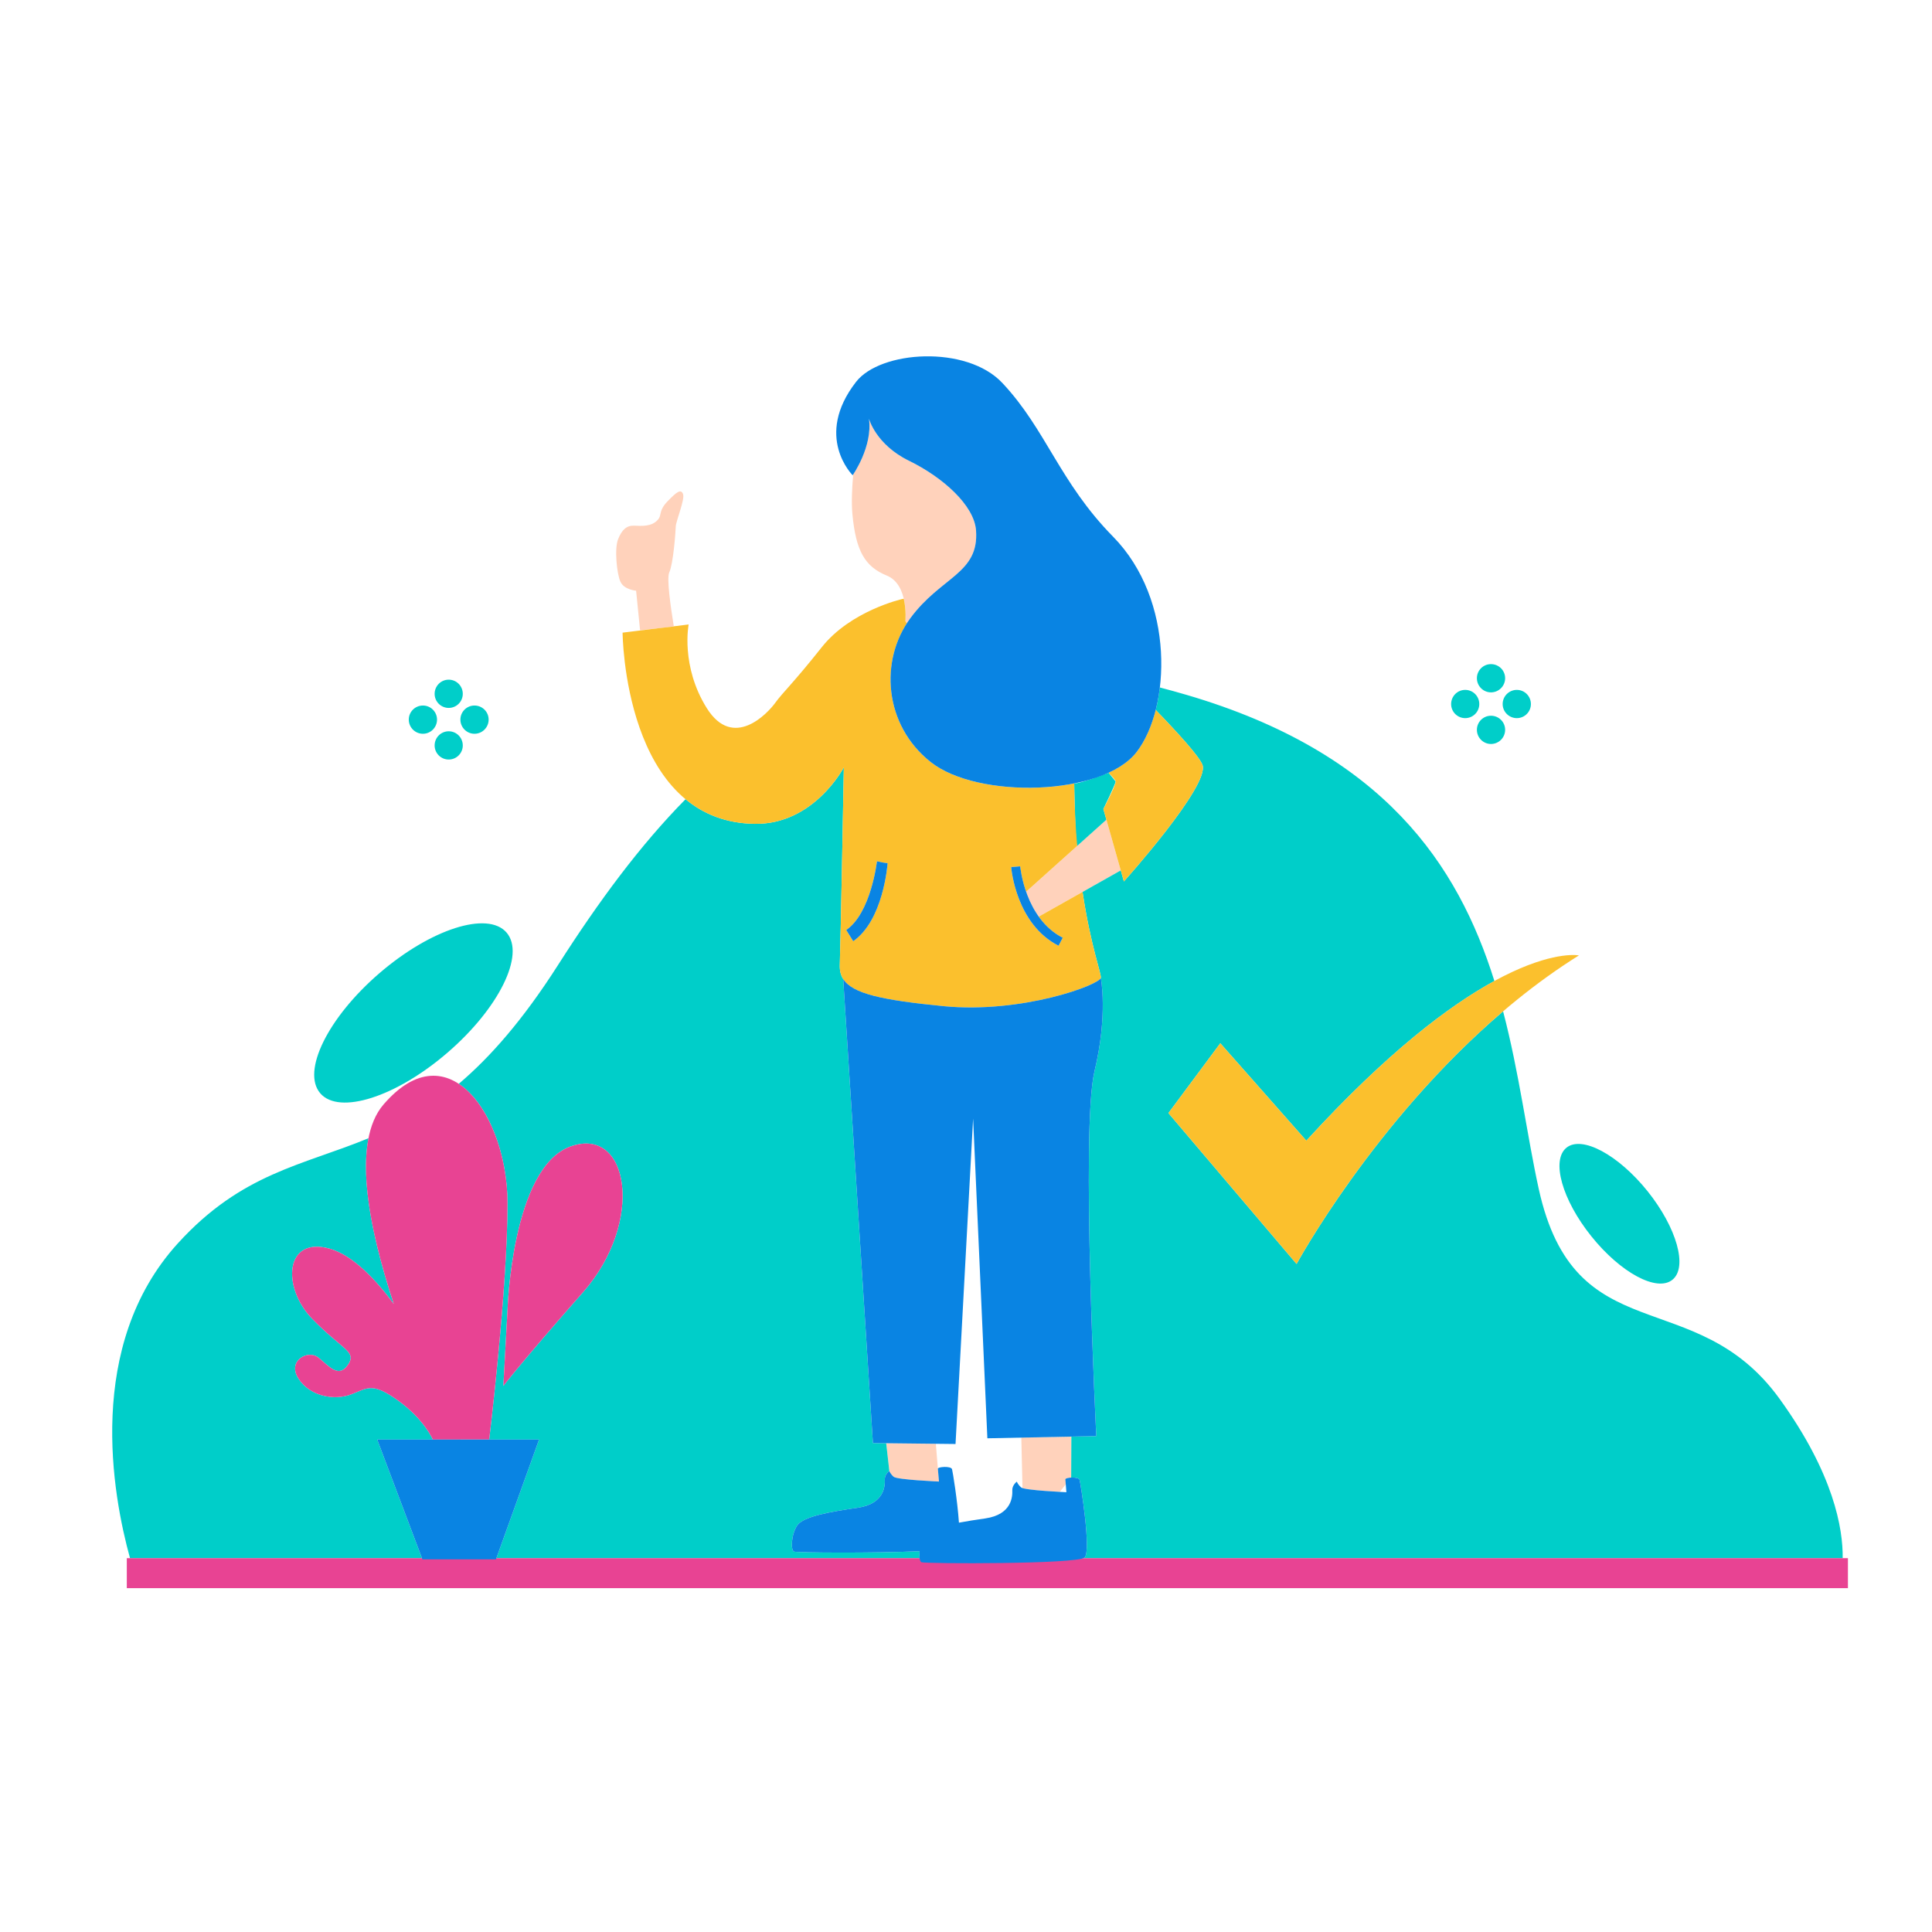 <?xml version="1.0" standalone="no"?>
<svg version="1.1" id="Layer_1" xmlns="http://www.w3.org/2000/svg" xmlns:xlink="http://www.w3.org/1999/xlink" x="0px" y="0px" viewBox="0 0 595.28 595.28" enable-background="new 0 0 595.28 595.28" xml:space="preserve">
<path id="color_x5F_5" fill="#FFD2BB" d="M288.972,452.518c0.028,0.596,0.34,3.969,0.34,3.969h-0.028h-0.028h-0.028h-0.085h-0.057
	h-0.113h-0.113l-0.113-0.028h-0.142h-0.17h-0.142l-0.198-0.028h-0.198l-0.198-0.028h-0.198h-0.227l-0.255-0.028h-0.227l-0.255-0.028
	h-0.255l-0.283-0.028h-0.284l-0.283-0.028l-0.283-0.028h-0.283l-0.312-0.028l-0.284-0.028h-0.312l0,0l-0.312-0.028l-0.312-0.028
	l-0.312-0.028l-0.312-0.028h-0.312l0,0l-0.34-0.028l-0.312-0.028l-0.312-0.028l-0.312-0.028l-0.312-0.028l-0.312-0.028l-0.283-0.028
	l-0.312-0.028l-0.312-0.028l-0.283-0.028l-0.283-0.029l-0.283-0.027l-0.255-0.058l-0.283-0.028l0,0l-0.255-0.028l0,0l-0.255-0.028
	l0,0l-0.227-0.028l0,0l-0.227-0.057l0,0l-0.227-0.028l0,0l-0.227-0.028l0,0l-0.198-0.057l-0.17-0.028l-0.198-0.028l0,0l-0.142-0.057
	l-0.17-0.028l0,0c-0.028,0-0.085-0.028-0.113-0.028l0,0c-0.057-0.028-0.085-0.028-0.142-0.057l0,0c-0.028,0-0.057-0.028-0.085-0.028
	l0,0c-0.028-0.028-0.085-0.028-0.085-0.057h-0.028c0,0-0.028-0.028-0.057-0.028l0,0c-0.028-0.028-0.028-0.028-0.057-0.057l0,0
	l-0.057-0.028l0,0l-0.028-0.057l0,0l-0.057-0.028l0,0l-0.028-0.057l-0.057-0.028l0,0l-0.028-0.057l0,0l-0.057-0.029l0,0
	l-0.028-0.057l-0.057-0.028l-0.028-0.057l-0.028-0.028l0,0l-0.057-0.057l-0.028-0.028l0,0l-0.028-0.028l-0.028-0.057l-0.028-0.028
	h-0.028l-0.028-0.057l-0.028-0.028l0,0l-0.028-0.028l-0.057-0.085l0,0l-0.028-0.028l-0.028-0.057l-0.028-0.028l-0.028-0.028v-0.057
	l-0.028-0.028l-0.057-0.057l0,0l-0.028-0.028l0,0v-0.028l-0.028-0.057l0,0l-0.028-0.028l0,0v-0.028l0,0l-0.028-0.028l0,0
	l-0.028-0.028v-0.029l0,0l-0.028-0.028v-0.028l0,0l-0.028-0.028l0,0l0,0l-0.028-0.028l0,0v-0.028l0,0v-0.028l0,0l-0.028-0.028l0,0
	l0,0l0,0l-0.028-0.057l0,0v-0.028l0,0h-0.028l0,0v-0.028l0,0l0,0v-0.028l0,0l0,0l0,0l-0.028-0.028l0,0l0,0l0,0l0,0l0,0l0,0l0,0
	v-0.028l0,0l0,0l0,0l0,0l0,0l0,0l0,0l0,0l0,0l-0.964-8.561l15.279,0.17L288.972,452.518z M330.046,455.268l0.057-12.614
	l-15.421,0.283l0.369,15.563c1.814,0.567,8.192,0.992,11.48,1.162L330.046,455.268z M328.261,455.807v-0.029l0,0v-0.027l0,0v-0.029
	l0,0l0.028-0.028l0,0l0,0l0.028-0.028l0,0l0,0l0,0h0.028v-0.028l0,0l0,0h0.028c0-0.028,0.028-0.028,0.057-0.028v-0.028
	c0.312-0.142,0.935-0.283,1.616-0.312L328.261,455.807z M208.213,162.222L208.213,162.222c0.057-1.672,2.891-8.419,2.239-10.006
	c-0.624-1.616-1.871-0.766-4.791,2.268c-2.891,3.033-1.616,4.139-2.948,5.641c-1.927,2.211-5.017,1.928-7.342,1.843
	c-2.324-0.085-3.798,1.304-4.932,4.195c-1.162,2.892-0.397,10.658,0.737,13.096c1.134,2.467,4.819,2.75,4.819,2.75l1.219,12.188
	l10.403-1.162c-0.964-5.924-2.239-14.797-1.417-16.639C207.476,173.617,208.157,163.895,208.213,162.222L208.213,162.222z
	 M280.1,141.982L280.1,141.982C269.81,136.965,267.741,129,267.741,129c0.028,0.113,0.057,0.255,0.057,0.368l0.028,0.17l0.028,0.228
	v0.142l0.028,0.255v0.142v0.255v0.113l0.028,0.284v0.085c0,0.113,0,0.227,0,0.312v0.085c0,0.113,0,0.255,0,0.369l0,0
	c-0.198,6.037-3.317,11.679-4.62,13.748v0.028l-0.085,0.113l0,0l-0.057,0.113c-0.113,0.142-0.17,0.255-0.255,0.34
	c-0.397,4.365-0.567,8.73-0.255,12.274c1.077,11.31,3.798,16.157,10.63,18.936c6.803,2.806,5.698,14.031,5.698,14.031
	s0.17,0.255,0.454,0.623c0.283-0.425,0.567-0.85,0.879-1.275l0,0l0,0c0.057-0.085,0.113-0.142,0.17-0.227
	c9.496-12.926,21.231-13.72,20.268-27.071C300.169,155.646,290.39,147,280.1,141.982L280.1,141.982z M340.903,252.563
	L340.903,252.563l-24.746,22.195c0.85,2.438,2.098,5.158,3.884,7.682l25.285-14.259L340.903,252.563z"></path>
<path id="color_x5F_4" fill="#00CEC9" d="M447.117,216.931c0-2.409,1.928-4.365,4.337-4.365s4.337,1.955,4.337,4.365
	c0,2.381-1.927,4.337-4.337,4.337C449.044,221.268,447.117,219.312,447.117,216.931z M459.391,213.33
	c2.409,0,4.365-1.955,4.365-4.365c0-2.409-1.956-4.337-4.365-4.337c-2.381,0-4.337,1.928-4.337,4.337
	C455.054,211.375,457.01,213.33,459.391,213.33z M548.258,430.918c-25.966-35.802-63.015-13.918-74.155-64.63
	c-3.646-16.647-5.994-35.646-10.974-54.68c-39.701,33.824-63.633,77.839-63.633,77.839l-39.487-46.488l15.987-21.515l26.504,30.019
	c25.033-27.38,44.251-41.727,57.945-49.205c-11.207-35.768-34.034-70.313-94.767-88.134c-2.813-0.826-5.581-1.59-8.315-2.305
	c-0.29,2.405-0.715,4.726-1.272,6.921c6.925,7.173,13.277,14.185,14.377,16.843c2.58,6.235-24.179,36-24.179,36l-0.964-3.402
	l-11.775,6.64c2.496,16.633,5.864,25.284,5.624,26.468c-0.453,2.207-0.452,2.208,0,0c0,0,2.268,11.31-1.956,28.855
	c-4.224,17.518,0.567,112.337,0.567,112.337l-15.977,0.324l8.295-0.152l-0.057,12.614l-0.002,0.002c0.001,0,0.001,0,0.002,0
	l-0.002,0.001l-0.001,0.002c1.132-0.059,2.416,0.107,2.586,0.676c0.311,1.077,3.628,21.77,1.587,23.924
	c-0.077,0.079-0.224,0.155-0.422,0.228H567.76C567.874,471.057,565.067,454.134,548.258,430.918z M459.391,220.53
	c-2.381,0-4.337,1.928-4.337,4.337c0,2.41,1.956,4.366,4.337,4.366c2.409,0,4.365-1.956,4.365-4.366
	C463.756,222.458,461.8,220.53,459.391,220.53z M515.291,394.322c4.791-3.826,1.361-16.044-7.654-27.297
	c-9.014-11.226-20.211-17.235-24.973-13.408c-4.791,3.855-1.361,16.072,7.654,27.298
	C499.332,392.168,510.528,398.178,515.291,394.322z M146.192,226.087c2.409,0,4.365-1.956,4.365-4.366
	c0-2.409-1.956-4.337-4.365-4.337c-2.381,0-4.337,1.928-4.337,4.337C141.855,224.131,143.811,226.087,146.192,226.087z
	 M467.357,221.268c2.41,0,4.337-1.956,4.337-4.337c0-2.41-1.928-4.365-4.337-4.365s-4.365,1.956-4.365,4.365
	C462.992,219.312,464.947,221.268,467.357,221.268z M283.362,477.945c-0.095,0.816-0.096,1.563-0.015,2.155H152.946l13.144-36.54
	h-32.739l17.376-0.028c0,0,5.641-46.262,5.641-72.822c0-15.323-6.042-30.863-15.013-36.771c9.641-8.17,19.766-19.651,30.575-36.589
	c12.577-19.713,25.37-36.977,39.297-51.101c5.443,4.514,12.41,7.463,21.336,7.588c18.255,0.255,27.439-17.405,27.439-17.405
	s-0.964,53.064-1.247,60.889c-0.061,1.674,0.268,3.103,1.053,4.342c-0.001-0.002-0.002-0.003-0.003-0.005l9.156,142.979l4.093,0.045
	l0.964,8.559v0.009c-0.004-0.01-0.009-0.024-0.009-0.024s-1.446,1.049-1.389,2.665c0.085,1.644,0.085,7.455-8.334,8.674
	s-16.838,2.664-18.68,5.499c-1.842,2.835-2.013,7.483-0.992,7.994C245.349,478.399,268.706,478.597,283.362,477.945z
	 M175.785,353.249c-18.113,6.463-19.417,50.484-19.417,50.484l-1.276,23.301c0,0,5.584-7.342,24.576-28.913
	C198.661,376.55,193.927,346.758,175.785,353.249z M122.721,431.57c-8.107-5.812-9.383-3.884-14.57-1.928
	c-5.187,1.928-12.614,0.623-16.186-4.876c-3.572-5.499,2.92-9.042,6.151-6.463c3.232,2.581,6.151,6.463,9.071,2.268
	c2.891-4.224-1.616-4.535-11.027-14.258c-9.383-9.694-8.391-25.455,5.414-21.572c7.37,2.069,14.598,10.035,19.757,17.036
	c-5.972-18.091-10.417-37.695-7.787-51.07c-20.255,8.38-39.046,10.703-58.77,32.419c-28.573,31.437-20.098,77.499-14.712,96.974
	h89.957l-13.79-36.54h17.122C133.351,443.56,130.8,437.409,122.721,431.57z M137.914,324.307
	c15.846-13.663,23.981-30.217,18.17-36.964c-5.811-6.746-23.386-1.105-39.231,12.558c-15.846,13.663-23.981,30.218-18.17,36.964
	C104.494,343.611,122.068,337.998,137.914,324.307z M138.254,225.321c-2.409,0-4.337,1.956-4.337,4.365
	c0,2.381,1.928,4.337,4.337,4.337c2.409,0,4.337-1.956,4.337-4.337C142.591,227.277,140.663,225.321,138.254,225.321z
	 M138.254,218.121c2.409,0,4.337-1.956,4.337-4.337c0-2.409-1.928-4.365-4.337-4.365s-4.337,1.956-4.337,4.365
	C133.917,216.165,135.845,218.121,138.254,218.121z M130.317,226.087c2.381,0,4.337-1.956,4.337-4.366
	c0-2.409-1.956-4.337-4.337-4.337c-2.409,0-4.365,1.928-4.365,4.337C125.952,224.131,127.908,226.087,130.317,226.087z
	 M340.903,252.563l-0.936-3.289c0,0,3.563-7.333,3.798-8.476l-2.193-2.711c0,0-8.358,3.294-10.59,3.306
	c0,0,0.31,18.857,0.914,19.247L340.903,252.563z"></path>
<path id="color_x5F_3" fill="#E84393" d="M118.185,340.294L118.185,340.294c-9.893,11.48-4.677,37.786,3.146,61.483
	c-5.159-7.001-12.387-14.967-19.757-17.036c-13.805-3.883-14.797,11.878-5.414,21.572c9.411,9.723,13.918,10.034,11.027,14.258
	c-2.92,4.195-5.839,0.313-9.071-2.268c-3.231-2.579-9.723,0.964-6.151,6.463c3.572,5.499,10.999,6.804,16.186,4.876
	c5.187-1.956,6.463-3.884,14.57,1.928c8.079,5.839,10.63,11.99,10.63,11.99l17.376-0.028c0,0,5.641-46.262,5.641-72.822
	C156.368,344.178,138.254,316.993,118.185,340.294L118.185,340.294z M39.07,480.1v9.24h530.305v-9.24H39.07z M175.785,353.249
	L175.785,353.249c-18.113,6.463-19.417,50.484-19.417,50.484l-1.276,23.301c0,0,5.584-7.342,24.576-28.913
	C198.661,376.55,193.927,346.758,175.785,353.249L175.785,353.249z"></path>
<path id="color_x5F_2" fill="#FBC02D" d="M317.039,277.002c0.172,0.402,0.355,0.806,0.55,1.213
	C317.394,277.809,317.211,277.404,317.039,277.002z M316.33,275.214c0.114,0.314,0.236,0.632,0.363,0.953
	C316.566,275.846,316.445,275.528,316.33,275.214z M232.563,253.837c-40.394-0.567-40.734-58.904-40.734-58.904l11.094-1.375
	l4.695-0.525c-0.003-0.018-0.006-0.038-0.009-0.056l4.573-0.567c0,0-2.523,12.813,5.584,25.767
	c8.136,12.983,18.737,1.645,21.09-1.615c2.381-3.289,5.442-5.924,14.343-17.15c8.929-11.253,24.718-14.825,24.718-14.825
	c0.17-0.056,0.369-0.085,0.539-0.113c0.822,3.516,0.51,6.917,0.51,6.917s0.171,0.255,0.453,0.65
	c-8.084,12.522-6.657,30.616,6.099,41.72c0.412,0.359,0.836,0.711,1.271,1.055c0.411,0.326,0.849,0.638,1.298,0.943
	c0.083,0.057,0.167,0.113,0.251,0.169c0.944,0.625,1.964,1.208,3.051,1.747c0.036,0.018,0.071,0.036,0.107,0.054
	c10.259,5.043,26.337,6.278,39.485,3.663c0.082,7.059,0.421,13.465,0.914,19.247l-15.733,14.11c-1.493-4.279-1.807-7.737-1.82-7.816
	l-2.778,0.227c0.057,0.709,1.559,17.604,14.598,24.236l1.276-2.466c-3.151-1.61-5.549-3.949-7.378-6.504l13.489-7.606
	c2.496,16.634,5.864,25.285,5.624,26.469c-0.453,2.207-24.204,11.03-48.323,8.738c-0.031-0.003-0.062-0.005-0.093-0.008
	c-18.363-1.809-27.45-3.698-30.645-7.92c-0.021-0.028-0.041-0.056-0.061-0.084c-0.085-0.116-0.168-0.233-0.244-0.352
	c-0.785-1.239-1.113-2.668-1.053-4.342c0.283-7.825,1.247-60.889,1.247-60.889S250.818,254.092,232.563,253.837z M260.74,286.55
	l2.154,3.458c9.269-6.491,10.516-23.329,10.602-24.038l-1.559-0.227l-1.729-0.368C270.179,265.517,268.365,281.306,260.74,286.55z
	 M370.468,235.583c-1.099-2.657-7.451-9.67-14.377-16.843c-1.314,5.177-3.331,9.671-5.891,12.986
	c-1.988,2.574-4.984,4.693-8.628,6.361c1.348,1.396,2.205,2.406,2.193,2.711c-0.056,1.39-3.798,8.476-3.798,8.476l0.933,3.292
	l0.003-0.003l4.422,15.618l0.964,3.402C346.289,271.583,373.048,241.818,370.468,235.583z M402.5,351.463l-26.504-30.019
	l-15.987,21.515l39.487,46.488c0,0,33.505-61.625,86.995-95.074C486.49,294.373,459.646,288.959,402.5,351.463z M318.625,280.193
	c-0.245-0.428-0.475-0.857-0.694-1.286C318.15,279.336,318.379,279.766,318.625,280.193z M319.688,281.894
	c-0.216-0.322-0.428-0.645-0.627-0.972C319.262,281.248,319.47,281.573,319.688,281.894z"></path>
<path id="color_x5F_1" fill="#0984E3" d="M262.894,290.008l-2.154-3.458c7.625-5.244,9.439-21.033,9.468-21.175l1.729,0.368
	l1.559,0.227C273.41,266.679,272.163,283.517,262.894,290.008z M327.439,288.931c-11.65-5.953-13.068-21.827-13.096-21.997
	l-2.778,0.227c0.057,0.709,1.559,17.604,14.598,24.236L327.439,288.931z M328.261,455.807c0.028,0.595,0.312,3.968,0.312,3.968
	s-12.926-0.566-13.946-1.474s-1.332-1.786-1.332-1.786s-1.446,1.049-1.389,2.665c0.057,1.644,0.085,7.455-8.334,8.674
	c-2.778,0.396-5.556,0.822-8.107,1.304c-0.453-6.774-1.928-15.789-2.126-16.469c-0.312-1.077-4.422-0.737-4.365-0.171
	c0.028,0.596,0.34,3.969,0.34,3.969s-12.954-0.538-13.975-1.474c-1.021-0.907-1.332-1.786-1.332-1.786s-1.446,1.049-1.389,2.665
	c0.085,1.644,0.085,7.455-8.334,8.674c-8.419,1.219-16.838,2.664-18.68,5.499s-2.013,7.483-0.992,7.994
	c0.737,0.34,24.094,0.538,38.75-0.114c-0.198,1.701,0,3.118,0.539,3.402c1.049,0.481,48.246,0.651,50.315-1.475
	c2.041-2.154-1.276-22.847-1.587-23.924C332.314,454.899,328.204,455.211,328.261,455.807z M130.147,480.439h22.677l13.266-36.879
	h-49.861L130.147,480.439z M342.944,165.34c-16.498-16.781-20.636-33.023-34.101-47.338c-11.027-11.765-37.616-10.007-45.099-0.313
	c-13.068,16.866-1.02,28.743-1.02,28.743s6.236-8.844,5.017-17.433c0,0,2.069,7.965,12.359,12.982s20.069,13.663,20.636,21.458
	c0.964,13.352-10.772,14.146-20.268,27.071c-9.524,12.926-8.164,32.882,6.321,44.306c14.485,11.452,52.923,10.488,63.411-3.09
	C360.689,218.149,362.135,184.871,342.944,165.34z M339.174,301.29c-0.453,2.211-24.265,11.055-48.416,8.73
	c-18.992-1.871-28.063-3.827-30.954-8.362l9.156,142.979l25.455,0.283l5.414-100.289l4.394,98.532l33.562-0.681
	c0,0-4.791-94.819-0.567-112.337C341.442,312.6,339.174,301.29,339.174,301.29z"></path>
</svg>